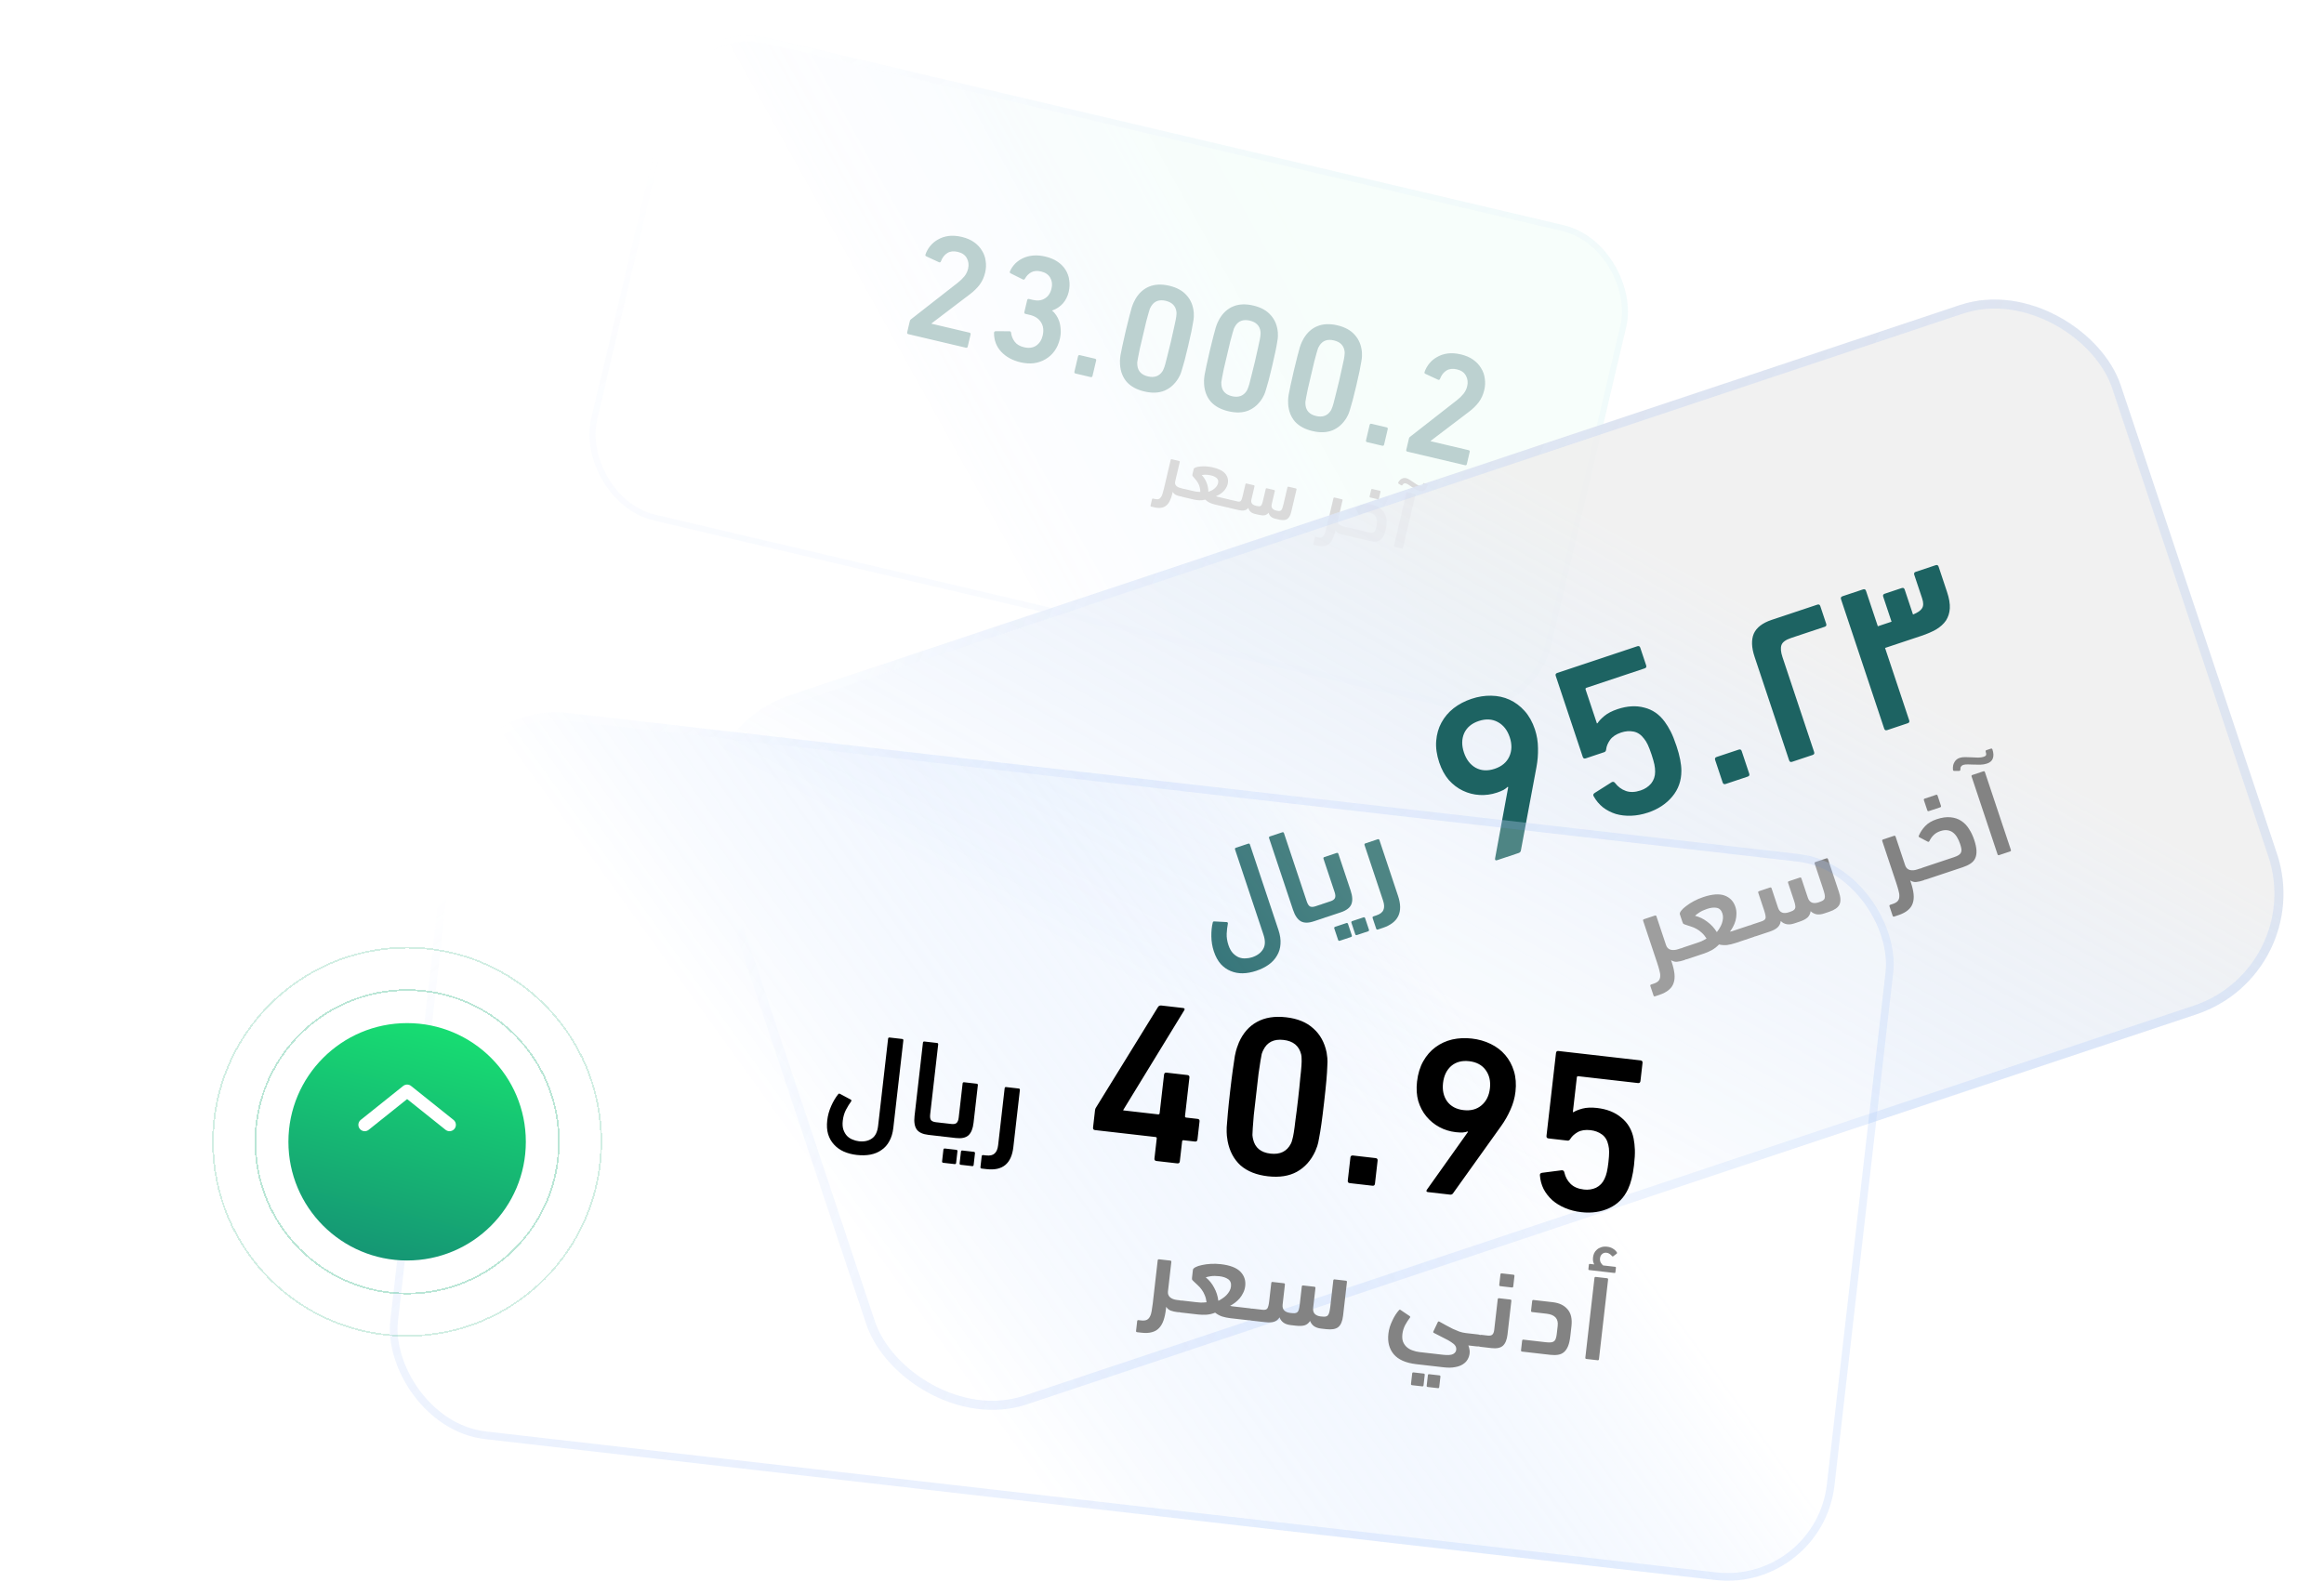 <svg width="252" height="173" viewBox="0 0 252 173" fill="none" xmlns="http://www.w3.org/2000/svg">
<g opacity="0.3" filter="url(#filter0_f_1637_2784)">
<g filter="url(#filter1_b_1637_2784)">
<rect x="74.326" y="2" width="106.965" height="53.783" rx="9.147" transform="rotate(13.249 74.326 2)" fill="white" fill-opacity="0.82"/>
<rect x="74.326" y="2" width="106.965" height="53.783" rx="9.147" transform="rotate(13.249 74.326 2)" fill="url(#paint0_linear_1637_2784)" fill-opacity="0.2"/>
<rect x="74.569" y="2.393" width="106.312" height="53.13" rx="8.82" transform="rotate(13.249 74.569 2.393)" stroke="url(#paint1_linear_1637_2784)" stroke-opacity="0.28" stroke-width="0.653"/>
</g>
<path d="M98.658 34.811C98.679 34.724 98.722 34.66 98.79 34.618L103.859 30.658C104.141 30.437 104.379 30.206 104.574 29.964C104.769 29.723 104.903 29.444 104.977 29.129C105.075 28.715 105.026 28.336 104.832 27.991C104.648 27.649 104.322 27.423 103.854 27.313C103.407 27.208 103.029 27.251 102.72 27.442C102.411 27.634 102.179 27.935 102.024 28.347C101.977 28.451 101.907 28.48 101.814 28.436L100.446 27.803C100.342 27.756 100.314 27.68 100.361 27.576C100.471 27.258 100.639 26.958 100.866 26.678C101.093 26.398 101.372 26.165 101.703 25.979C102.037 25.782 102.417 25.653 102.845 25.593C103.284 25.535 103.765 25.568 104.287 25.691C104.81 25.814 105.253 26.005 105.618 26.263C105.982 26.521 106.267 26.824 106.473 27.171C106.692 27.51 106.827 27.886 106.879 28.301C106.944 28.707 106.925 29.128 106.823 29.563C106.705 30.064 106.504 30.505 106.218 30.886C105.936 31.256 105.585 31.599 105.166 31.914L101.01 35.072L101.002 35.105L105.118 36.074C105.227 36.099 105.268 36.167 105.243 36.276L104.935 37.582C104.909 37.691 104.842 37.733 104.733 37.707L98.495 36.238C98.386 36.212 98.344 36.145 98.37 36.036L98.658 34.811ZM107.787 36.099C107.791 35.985 107.851 35.924 107.968 35.917L109.466 35.925C109.569 35.927 109.625 35.98 109.635 36.086C109.678 36.441 109.808 36.764 110.027 37.057C110.245 37.35 110.583 37.55 111.04 37.658C111.563 37.781 112.001 37.723 112.356 37.485C112.714 37.236 112.949 36.872 113.062 36.393C113.195 35.827 113.135 35.347 112.883 34.955C112.633 34.551 112.231 34.284 111.676 34.153L111.202 34.042C111.093 34.016 111.051 33.949 111.077 33.84L111.381 32.55C111.407 32.441 111.474 32.399 111.583 32.425L112.024 32.529C112.514 32.644 112.94 32.589 113.303 32.364C113.666 32.14 113.906 31.782 114.021 31.292C114.126 30.846 114.08 30.456 113.883 30.122C113.688 29.778 113.357 29.55 112.889 29.44C112.475 29.343 112.124 29.369 111.836 29.52C111.548 29.67 111.313 29.908 111.133 30.233C111.078 30.324 111.003 30.346 110.91 30.302L109.599 29.648C109.495 29.601 109.467 29.525 109.515 29.421C109.659 29.099 109.852 28.817 110.093 28.575C110.347 28.325 110.635 28.128 110.956 27.985C111.29 27.834 111.657 27.742 112.055 27.71C112.464 27.68 112.892 27.717 113.339 27.822C113.861 27.945 114.306 28.13 114.673 28.378C115.04 28.625 115.327 28.917 115.535 29.253C115.754 29.592 115.89 29.968 115.942 30.383C116.007 30.789 115.987 31.215 115.882 31.662C115.772 32.13 115.566 32.541 115.264 32.895C114.965 33.238 114.576 33.497 114.099 33.672L114.091 33.705C114.239 33.809 114.381 33.963 114.516 34.167C114.655 34.36 114.768 34.588 114.855 34.85C114.943 35.112 114.995 35.406 115.01 35.731C115.039 36.048 115.011 36.386 114.926 36.746C114.806 37.257 114.61 37.7 114.338 38.072C114.067 38.445 113.738 38.741 113.353 38.961C112.979 39.183 112.561 39.326 112.098 39.389C111.637 39.441 111.156 39.409 110.656 39.291C109.785 39.086 109.087 38.703 108.564 38.144C108.041 37.584 107.782 36.902 107.787 36.099ZM116.897 38.64C116.923 38.531 116.99 38.49 117.099 38.515L118.732 38.9C118.841 38.926 118.883 38.993 118.857 39.102L118.465 40.767C118.439 40.876 118.372 40.918 118.263 40.892L116.63 40.508C116.521 40.482 116.479 40.415 116.505 40.306L116.897 38.64ZM121.449 39.54C121.442 39.423 121.439 39.29 121.439 39.141C121.442 38.981 121.463 38.773 121.5 38.517C121.551 38.254 121.618 37.919 121.702 37.513C121.788 37.097 121.907 36.568 122.058 35.925C122.21 35.283 122.338 34.762 122.444 34.361C122.552 33.95 122.641 33.621 122.711 33.373C122.794 33.117 122.869 32.922 122.935 32.788C123.001 32.654 123.064 32.531 123.125 32.419C123.507 31.773 124.003 31.327 124.613 31.08C125.236 30.825 125.961 30.794 126.789 30.989C127.616 31.184 128.246 31.533 128.679 32.037C129.126 32.533 129.381 33.156 129.446 33.907C129.45 34.035 129.452 34.173 129.451 34.322C129.451 34.471 129.425 34.678 129.374 34.942C129.337 35.197 129.275 35.533 129.189 35.95C129.105 36.355 128.987 36.879 128.836 37.521C128.685 38.164 128.555 38.69 128.447 39.102C128.341 39.502 128.246 39.83 128.163 40.086C128.093 40.334 128.024 40.53 127.956 40.675C127.89 40.809 127.827 40.926 127.769 41.028C127.376 41.671 126.868 42.12 126.245 42.375C125.635 42.622 124.917 42.649 124.089 42.454C123.262 42.259 122.625 41.914 122.179 41.418C121.746 40.914 121.502 40.288 121.449 39.54ZM123.326 39.62C123.394 40.256 123.777 40.657 124.474 40.821C125.171 40.985 125.697 40.798 126.053 40.262C126.107 40.182 126.151 40.089 126.188 39.983C126.235 39.879 126.291 39.715 126.356 39.488C126.421 39.262 126.498 38.959 126.588 38.578C126.688 38.199 126.812 37.7 126.958 37.079C127.104 36.458 127.216 35.956 127.295 35.573C127.385 35.192 127.451 34.885 127.494 34.654C127.537 34.423 127.561 34.25 127.565 34.136C127.579 34.025 127.581 33.922 127.568 33.827C127.489 33.188 127.101 32.786 126.404 32.622C125.707 32.458 125.186 32.646 124.841 33.185C124.788 33.264 124.738 33.356 124.69 33.46C124.654 33.566 124.603 33.732 124.538 33.958C124.474 34.184 124.391 34.487 124.29 34.865C124.201 35.246 124.083 35.747 123.937 36.368C123.79 36.988 123.673 37.489 123.583 37.87C123.504 38.254 123.443 38.561 123.4 38.792C123.357 39.024 123.328 39.195 123.314 39.306C123.31 39.42 123.314 39.525 123.326 39.62ZM130.565 41.686C130.558 41.569 130.555 41.437 130.556 41.287C130.559 41.127 130.579 40.919 130.617 40.664C130.667 40.4 130.734 40.065 130.818 39.66C130.905 39.244 131.024 38.714 131.175 38.072C131.326 37.429 131.455 36.908 131.561 36.508C131.669 36.097 131.758 35.767 131.828 35.519C131.911 35.263 131.986 35.068 132.052 34.934C132.118 34.8 132.181 34.678 132.242 34.566C132.624 33.92 133.12 33.474 133.729 33.226C134.353 32.971 135.078 32.941 135.905 33.136C136.733 33.33 137.363 33.68 137.796 34.184C138.242 34.68 138.498 35.303 138.562 36.053C138.567 36.181 138.569 36.319 138.568 36.469C138.567 36.618 138.542 36.824 138.491 37.088C138.454 37.344 138.392 37.68 138.305 38.096C138.222 38.501 138.104 39.025 137.953 39.668C137.801 40.31 137.672 40.837 137.563 41.248C137.458 41.648 137.363 41.977 137.28 42.233C137.21 42.48 137.141 42.677 137.072 42.822C137.006 42.955 136.944 43.073 136.886 43.174C136.493 43.817 135.985 44.266 135.362 44.522C134.752 44.769 134.034 44.795 133.206 44.6C132.379 44.405 131.742 44.06 131.295 43.564C130.862 43.06 130.619 42.434 130.565 41.686ZM132.443 41.766C132.511 42.403 132.894 42.803 133.591 42.967C134.287 43.131 134.814 42.945 135.17 42.408C135.223 42.329 135.268 42.236 135.305 42.13C135.352 42.026 135.408 41.861 135.473 41.635C135.538 41.409 135.615 41.105 135.704 40.724C135.805 40.346 135.928 39.846 136.075 39.225C136.221 38.605 136.333 38.103 136.412 37.719C136.502 37.338 136.568 37.032 136.611 36.801C136.654 36.569 136.677 36.397 136.681 36.283C136.696 36.171 136.697 36.068 136.685 35.974C136.606 35.334 136.218 34.933 135.521 34.769C134.824 34.605 134.303 34.792 133.958 35.331C133.905 35.411 133.854 35.502 133.807 35.606C133.77 35.712 133.72 35.879 133.655 36.105C133.59 36.331 133.508 36.633 133.407 37.012C133.317 37.393 133.199 37.894 133.053 38.514C132.907 39.135 132.789 39.636 132.699 40.017C132.621 40.4 132.56 40.708 132.517 40.939C132.474 41.17 132.445 41.341 132.43 41.453C132.426 41.567 132.431 41.671 132.443 41.766ZM139.682 43.833C139.675 43.716 139.672 43.583 139.673 43.434C139.676 43.274 139.696 43.066 139.733 42.81C139.784 42.546 139.851 42.212 139.935 41.806C140.022 41.39 140.14 40.861 140.292 40.218C140.443 39.576 140.571 39.055 140.677 38.654C140.785 38.243 140.875 37.914 140.944 37.666C141.028 37.41 141.102 37.215 141.168 37.081C141.234 36.947 141.298 36.824 141.359 36.712C141.74 36.066 142.236 35.62 142.846 35.373C143.469 35.117 144.195 35.087 145.022 35.282C145.849 35.477 146.48 35.826 146.913 36.33C147.359 36.826 147.614 37.449 147.679 38.2C147.683 38.328 147.685 38.466 147.685 38.615C147.684 38.764 147.658 38.971 147.608 39.235C147.57 39.49 147.509 39.826 147.422 40.242C147.338 40.648 147.221 41.172 147.069 41.814C146.918 42.456 146.788 42.983 146.68 43.394C146.574 43.795 146.48 44.123 146.396 44.379C146.327 44.627 146.257 44.823 146.189 44.968C146.123 45.102 146.061 45.219 146.002 45.321C145.61 45.964 145.102 46.413 144.479 46.668C143.869 46.915 143.15 46.941 142.323 46.747C141.495 46.552 140.858 46.207 140.412 45.711C139.979 45.207 139.736 44.581 139.682 43.833ZM141.559 43.913C141.628 44.549 142.01 44.95 142.707 45.114C143.404 45.278 143.931 45.091 144.287 44.555C144.34 44.475 144.385 44.382 144.421 44.276C144.469 44.172 144.525 44.007 144.589 43.781C144.654 43.555 144.731 43.252 144.821 42.871C144.922 42.492 145.045 41.992 145.191 41.372C145.337 40.751 145.45 40.249 145.529 39.866C145.618 39.484 145.685 39.178 145.728 38.947C145.771 38.716 145.794 38.543 145.798 38.429C145.813 38.318 145.814 38.215 145.802 38.12C145.722 37.481 145.334 37.079 144.637 36.915C143.941 36.751 143.42 36.939 143.074 37.478C143.021 37.557 142.971 37.649 142.923 37.753C142.887 37.859 142.836 38.025 142.772 38.251C142.707 38.477 142.624 38.78 142.524 39.158C142.434 39.539 142.316 40.04 142.17 40.661C142.024 41.281 141.906 41.782 141.816 42.163C141.737 42.547 141.676 42.854 141.633 43.085C141.59 43.316 141.562 43.488 141.547 43.599C141.543 43.713 141.547 43.818 141.559 43.913ZM148.515 46.085C148.541 45.976 148.608 45.934 148.717 45.96L150.35 46.344C150.459 46.37 150.501 46.437 150.475 46.546L150.083 48.212C150.057 48.321 149.99 48.362 149.881 48.337L148.248 47.952C148.139 47.926 148.097 47.859 148.123 47.75L148.515 46.085ZM152.778 47.553C152.798 47.466 152.842 47.402 152.909 47.361L157.979 43.4C158.26 43.179 158.499 42.948 158.693 42.707C158.888 42.465 159.023 42.187 159.097 41.871C159.195 41.457 159.146 41.078 158.951 40.733C158.767 40.391 158.442 40.165 157.973 40.055C157.527 39.95 157.149 39.993 156.84 40.184C156.53 40.376 156.298 40.678 156.144 41.089C156.097 41.193 156.026 41.223 155.934 41.178L154.566 40.545C154.462 40.498 154.434 40.422 154.481 40.319C154.591 40 154.759 39.7 154.986 39.42C155.212 39.141 155.491 38.907 155.822 38.721C156.156 38.524 156.537 38.395 156.965 38.335C157.404 38.278 157.884 38.31 158.407 38.433C158.929 38.556 159.373 38.747 159.737 39.005C160.102 39.263 160.387 39.566 160.592 39.913C160.811 40.252 160.947 40.629 160.998 41.043C161.064 41.449 161.045 41.87 160.943 42.305C160.825 42.806 160.623 43.247 160.338 43.628C160.056 43.998 159.705 44.341 159.286 44.656L155.129 47.814L155.122 47.847L159.237 48.816C159.346 48.842 159.388 48.909 159.362 49.018L159.055 50.324C159.029 50.433 158.962 50.475 158.853 50.449L152.614 48.98C152.505 48.955 152.464 48.887 152.489 48.778L152.778 47.553Z" fill="#1D6362"/>
<path d="M126.945 49.866C126.959 49.808 126.994 49.786 127.052 49.8L127.861 49.99C127.919 50.004 127.941 50.04 127.928 50.098L127.428 52.22C127.387 52.394 127.42 52.543 127.525 52.665C127.637 52.79 127.803 52.878 128.023 52.929L128.171 52.964C128.287 52.992 128.366 53.044 128.409 53.121C128.452 53.199 128.456 53.313 128.421 53.464C128.381 53.632 128.325 53.741 128.252 53.791C128.184 53.843 128.09 53.854 127.968 53.825C127.771 53.779 127.604 53.721 127.467 53.653C127.336 53.585 127.236 53.479 127.166 53.334L127.127 53.499C127.053 53.812 126.963 54.078 126.856 54.298C126.748 54.524 126.615 54.7 126.456 54.828C126.303 54.958 126.119 55.037 125.904 55.066C125.688 55.1 125.435 55.084 125.145 55.015L124.823 54.94C124.765 54.926 124.743 54.89 124.757 54.832L124.921 54.136C124.934 54.078 124.97 54.056 125.028 54.07L125.219 54.115C125.388 54.154 125.525 54.156 125.631 54.12C125.738 54.084 125.825 54.013 125.893 53.906C125.965 53.807 126.023 53.677 126.067 53.516C126.116 53.362 126.165 53.181 126.214 52.972L126.945 49.866ZM131.517 50.686C132.184 50.843 132.641 51.082 132.89 51.404C133.139 51.725 133.215 52.089 133.12 52.495C133.079 52.669 133.011 52.828 132.916 52.971C132.828 53.109 132.725 53.235 132.607 53.348C132.49 53.455 132.364 53.548 132.229 53.626C132.094 53.705 131.967 53.766 131.846 53.811C131.889 53.834 131.937 53.851 131.99 53.863C132.048 53.877 132.108 53.891 132.172 53.906L133.26 54.162C133.393 54.194 133.475 54.25 133.505 54.33C133.535 54.411 133.531 54.532 133.492 54.695C133.454 54.857 133.399 54.96 133.327 55.005C133.263 55.045 133.173 55.051 133.057 55.024L131.761 54.718C131.552 54.669 131.356 54.605 131.173 54.525C130.997 54.441 130.837 54.327 130.693 54.182C130.477 54.242 130.257 54.267 130.033 54.257C129.811 54.241 129.615 54.213 129.447 54.174L128.194 53.879C128.084 53.853 128.007 53.804 127.963 53.732C127.918 53.661 127.914 53.547 127.951 53.39C127.987 53.239 128.034 53.131 128.092 53.065C128.145 52.998 128.246 52.982 128.397 53.018L129.415 53.257C129.508 53.279 129.613 53.301 129.73 53.322C129.849 53.338 129.99 53.347 130.155 53.349C130.154 53.147 130.129 52.966 130.081 52.808C130.038 52.651 129.98 52.509 129.906 52.381C129.833 52.248 129.748 52.127 129.651 52.018C129.562 51.906 129.468 51.795 129.371 51.686C129.319 51.625 129.29 51.575 129.287 51.538C129.291 51.496 129.298 51.452 129.309 51.405L129.438 50.857C129.453 50.794 129.525 50.737 129.653 50.688C129.78 50.638 129.941 50.605 130.135 50.59C130.329 50.568 130.548 50.565 130.789 50.579C131.031 50.593 131.273 50.628 131.517 50.686ZM131.029 53.343C131.135 53.307 131.244 53.26 131.356 53.2C131.474 53.142 131.578 53.075 131.67 52.999C131.768 52.918 131.854 52.828 131.926 52.728C131.999 52.629 132.048 52.522 132.076 52.406C132.132 52.168 132.084 51.982 131.931 51.848C131.785 51.716 131.579 51.618 131.312 51.556C131.08 51.501 130.871 51.476 130.687 51.482C130.507 51.489 130.382 51.502 130.31 51.522C130.537 51.753 130.711 52.026 130.833 52.343C130.961 52.654 131.027 52.988 131.029 53.343ZM135.695 54.167C135.61 54.526 135.777 54.755 136.194 54.853C136.322 54.883 136.425 54.901 136.503 54.908C136.582 54.908 136.647 54.893 136.697 54.862C136.755 54.826 136.799 54.766 136.831 54.682C136.869 54.599 136.906 54.482 136.941 54.332L137.251 53.018C137.264 52.96 137.3 52.938 137.358 52.952L138.167 53.142C138.225 53.156 138.247 53.191 138.234 53.249L137.898 54.676C137.854 54.862 137.876 55.014 137.965 55.133C138.054 55.245 138.192 55.324 138.378 55.367C138.517 55.4 138.629 55.417 138.714 55.419C138.801 55.415 138.869 55.388 138.917 55.338C138.973 55.284 139.019 55.203 139.057 55.096C139.094 54.988 139.135 54.842 139.179 54.656L139.605 52.847C139.618 52.789 139.654 52.767 139.712 52.781L140.521 52.971C140.579 52.985 140.601 53.02 140.587 53.078L140.016 55.505C139.922 55.906 139.771 56.17 139.563 56.298C139.363 56.423 139.065 56.438 138.671 56.345L138.297 56.257C138.094 56.209 137.929 56.131 137.801 56.021C137.681 55.907 137.601 55.769 137.559 55.606C137.439 55.755 137.292 55.846 137.119 55.879C136.953 55.907 136.74 55.891 136.479 55.829L136.096 55.739C135.684 55.642 135.439 55.422 135.361 55.08C135.24 55.228 135.093 55.319 134.92 55.352C134.753 55.386 134.536 55.372 134.269 55.309L133.278 55.076C133.162 55.048 133.081 55.002 133.035 54.936C132.991 54.864 132.986 54.753 133.022 54.602C133.063 54.428 133.12 54.313 133.195 54.257C133.263 54.2 133.359 54.186 133.48 54.214L134.176 54.378C134.356 54.421 134.48 54.401 134.548 54.319C134.618 54.231 134.682 54.063 134.741 53.813L135.05 52.5C135.064 52.442 135.099 52.42 135.157 52.434L135.966 52.624C136.024 52.638 136.047 52.673 136.033 52.731L135.695 54.167ZM144.594 54.022C144.608 53.964 144.643 53.942 144.701 53.955L145.51 54.146C145.568 54.159 145.59 54.195 145.577 54.253L145.077 56.376C145.036 56.55 145.069 56.698 145.174 56.821C145.286 56.945 145.452 57.033 145.672 57.085L145.82 57.12C145.936 57.147 146.015 57.199 146.058 57.277C146.101 57.354 146.105 57.468 146.07 57.619C146.03 57.787 145.974 57.897 145.901 57.947C145.833 57.998 145.739 58.01 145.617 57.981C145.42 57.934 145.253 57.877 145.116 57.808C144.985 57.74 144.885 57.634 144.815 57.489L144.776 57.654C144.702 57.967 144.612 58.234 144.505 58.453C144.397 58.679 144.264 58.856 144.105 58.984C143.952 59.113 143.768 59.192 143.553 59.221C143.337 59.256 143.084 59.239 142.794 59.171L142.472 59.095C142.414 59.081 142.392 59.045 142.406 58.987L142.569 58.292C142.583 58.234 142.619 58.211 142.677 58.225L142.868 58.27C143.036 58.31 143.174 58.311 143.28 58.275C143.387 58.239 143.474 58.168 143.542 58.061C143.614 57.962 143.672 57.832 143.716 57.671C143.765 57.517 143.814 57.336 143.863 57.127L144.594 54.022ZM148.577 53.95C148.519 53.936 148.497 53.9 148.51 53.842L148.686 53.094C148.7 53.036 148.736 53.014 148.794 53.028L149.629 53.224C149.687 53.238 149.709 53.274 149.695 53.332L149.519 54.08C149.506 54.138 149.47 54.16 149.412 54.146L148.577 53.95ZM145.843 58.034C145.727 58.007 145.648 57.954 145.605 57.877C145.563 57.794 145.561 57.674 145.598 57.517C145.637 57.349 145.693 57.243 145.765 57.199C145.83 57.153 145.924 57.144 146.046 57.173L148.36 57.718C148.511 57.753 148.635 57.77 148.733 57.769C148.832 57.768 148.914 57.744 148.98 57.698C149.045 57.653 149.098 57.586 149.137 57.497C149.178 57.402 149.214 57.285 149.247 57.146C149.291 56.961 149.314 56.786 149.316 56.621C149.319 56.45 149.294 56.297 149.24 56.162C149.186 56.027 149.1 55.912 148.982 55.817C148.869 55.723 148.714 55.653 148.517 55.606C148.326 55.561 148.143 55.558 147.969 55.597C147.794 55.635 147.631 55.704 147.479 55.803C147.429 55.834 147.388 55.827 147.356 55.783L147.014 55.207C146.978 55.149 146.982 55.107 147.025 55.081C147.253 54.92 147.507 54.803 147.788 54.728C148.068 54.653 148.389 54.658 148.748 54.743C149.137 54.834 149.447 54.972 149.679 55.155C149.913 55.332 150.084 55.541 150.193 55.781C150.303 56.015 150.359 56.273 150.36 56.554C150.368 56.832 150.337 57.118 150.267 57.414C150.194 57.727 150.104 57.978 149.998 58.168C149.892 58.357 149.767 58.499 149.623 58.593C149.485 58.684 149.324 58.731 149.139 58.737C148.96 58.743 148.757 58.72 148.531 58.667L145.843 58.034ZM152.13 59.422C152.116 59.48 152.081 59.503 152.023 59.489L151.214 59.299C151.156 59.285 151.134 59.249 151.147 59.191L152.499 53.45C152.513 53.392 152.548 53.37 152.606 53.383L153.415 53.574C153.473 53.588 153.495 53.623 153.482 53.681L152.13 59.422ZM151.616 52.324C151.718 52.128 151.844 51.992 151.997 51.918C152.144 51.836 152.302 51.816 152.47 51.855C152.598 51.885 152.725 51.943 152.852 52.028C152.986 52.108 153.116 52.194 153.242 52.285C153.368 52.37 153.492 52.454 153.614 52.537C153.742 52.617 153.867 52.67 153.989 52.699C154.081 52.721 154.15 52.716 154.194 52.683C154.24 52.645 154.276 52.571 154.302 52.461C154.315 52.403 154.351 52.38 154.409 52.394L154.731 52.47C154.789 52.484 154.811 52.519 154.798 52.577C154.736 52.838 154.63 53.028 154.48 53.145C154.337 53.259 154.156 53.289 153.935 53.237C153.779 53.2 153.63 53.141 153.491 53.059C153.357 52.979 153.226 52.896 153.099 52.811C152.972 52.726 152.851 52.645 152.734 52.569C152.623 52.494 152.518 52.445 152.42 52.422C152.362 52.408 152.303 52.412 152.242 52.435C152.183 52.452 152.128 52.506 152.075 52.597C152.044 52.651 152.002 52.663 151.948 52.632L151.651 52.452C151.603 52.422 151.591 52.379 151.616 52.324Z" fill="#838383"/>
</g>
<g filter="url(#filter2_f_1637_2784)">
<g filter="url(#filter3_b_1637_2784)">
<rect x="72.632" y="79.739" width="161.256" height="81.082" rx="13.789" transform="rotate(-18.445 72.632 79.739)" fill="white" fill-opacity="0.82"/>
<rect x="72.632" y="79.739" width="161.256" height="81.082" rx="13.789" transform="rotate(-18.445 72.632 79.739)" fill="url(#paint2_linear_1637_2784)" fill-opacity="0.2"/>
<rect x="73.255" y="80.05" width="160.271" height="80.097" rx="13.297" transform="rotate(-18.445 73.255 80.05)" stroke="url(#paint3_linear_1637_2784)" stroke-opacity="0.28" stroke-width="0.985"/>
</g>
<path d="M131.509 100.027C131.525 99.948 131.593 99.915 131.714 99.927L133.023 99.998C133.077 100.002 133.111 100.022 133.123 100.06C133.142 100.086 133.149 100.121 133.142 100.165C133.079 100.483 133.036 100.846 133.014 101.256C132.998 101.652 133.062 102.065 133.205 102.494C133.329 102.865 133.489 103.156 133.686 103.365C133.896 103.581 134.116 103.735 134.348 103.827C134.589 103.916 134.834 103.951 135.081 103.932C135.332 103.922 135.567 103.881 135.786 103.808C136.338 103.623 136.732 103.328 136.967 102.922C137.205 102.525 137.216 102.002 137 101.355L133.922 92.126C133.89 92.031 133.922 91.968 134.017 91.936L135.346 91.493C135.441 91.461 135.504 91.493 135.536 91.588L138.629 100.859C138.81 101.402 138.883 101.907 138.848 102.374C138.823 102.837 138.697 103.255 138.472 103.626C138.259 104.004 137.961 104.331 137.577 104.607C137.193 104.884 136.739 105.109 136.215 105.284C135.71 105.452 135.221 105.541 134.748 105.551C134.285 105.557 133.85 105.475 133.443 105.303C133.04 105.141 132.68 104.886 132.362 104.537C132.054 104.184 131.808 103.732 131.624 103.18C131.452 102.665 131.362 102.124 131.352 101.556C131.343 100.988 131.395 100.478 131.509 100.027ZM137.613 90.895C137.582 90.8 137.613 90.737 137.709 90.705L139.037 90.262C139.132 90.23 139.196 90.262 139.228 90.357L141.696 97.757C141.791 98.042 141.91 98.225 142.053 98.304C142.202 98.371 142.396 98.365 142.634 98.285L143.134 98.118C143.325 98.055 143.486 98.064 143.62 98.147C143.75 98.22 143.86 98.39 143.949 98.656C144.047 98.951 144.063 99.158 143.996 99.275C143.936 99.38 143.806 99.466 143.606 99.533L142.477 99.909C141.877 100.109 141.401 100.109 141.049 99.909C140.693 99.7 140.412 99.285 140.206 98.666L137.613 90.895ZM143.828 99.459C143.637 99.522 143.48 99.527 143.356 99.473C143.229 99.409 143.123 99.249 143.037 98.992C142.945 98.716 142.927 98.505 142.984 98.359C143.032 98.216 143.156 98.111 143.356 98.044L144.284 97.735C144.522 97.655 144.676 97.546 144.746 97.406C144.822 97.254 144.813 97.034 144.718 96.749L143.512 93.135C143.48 93.039 143.512 92.976 143.607 92.944L144.936 92.501C145.031 92.469 145.095 92.501 145.126 92.596L146.456 96.582C146.662 97.201 146.686 97.701 146.527 98.082C146.366 98.453 145.985 98.739 145.385 98.939L143.828 99.459ZM147.142 101.401C147.047 101.433 146.984 101.401 146.952 101.306L146.542 100.077C146.51 99.982 146.542 99.918 146.637 99.887L147.837 99.487C147.932 99.455 147.996 99.486 148.028 99.582L148.437 100.81C148.469 100.905 148.438 100.969 148.342 101.001L147.142 101.401ZM145.285 102.02C145.19 102.052 145.126 102.02 145.095 101.925L144.685 100.697C144.653 100.601 144.685 100.538 144.78 100.506L145.98 100.106C146.075 100.074 146.139 100.106 146.171 100.201L146.58 101.43C146.612 101.525 146.58 101.588 146.485 101.62L145.285 102.02ZM149.414 100.802C149.318 100.834 149.255 100.802 149.223 100.707L148.842 99.564C148.81 99.469 148.842 99.405 148.937 99.374L149.251 99.269C149.651 99.135 149.904 98.94 150.008 98.683C150.123 98.423 150.111 98.088 149.975 97.678L147.964 91.65C147.932 91.554 147.964 91.491 148.059 91.459L149.388 91.016C149.483 90.984 149.547 91.016 149.578 91.111L151.599 97.168C152.18 98.911 151.628 100.064 149.942 100.626L149.414 100.802ZM163.54 85.365L163.476 85.332C163.386 85.434 163.236 85.546 163.028 85.668C162.815 85.775 162.581 85.871 162.325 85.957C161.701 86.165 161.072 86.25 160.437 86.213C159.802 86.176 159.2 86.021 158.629 85.749C158.059 85.478 157.547 85.088 157.093 84.582C156.656 84.07 156.312 83.438 156.061 82.686C155.784 81.855 155.674 81.073 155.733 80.343C155.791 79.612 155.98 78.954 156.3 78.367C156.631 77.759 157.071 77.239 157.62 76.807C158.185 76.37 158.827 76.031 159.547 75.791C160.283 75.545 161 75.431 161.699 75.447C162.413 75.457 163.075 75.601 163.683 75.878C164.29 76.155 164.834 76.56 165.314 77.094C165.794 77.627 166.168 78.293 166.435 79.093C166.653 79.749 166.766 80.431 166.771 81.141C166.787 81.829 166.731 82.514 166.603 83.196L164.909 92.267C164.877 92.384 164.797 92.464 164.669 92.507L162.342 93.283C162.166 93.342 162.091 93.278 162.118 93.091L163.54 85.365ZM162.076 83.373C162.844 83.117 163.372 82.674 163.66 82.045C163.947 81.416 163.963 80.717 163.707 79.949C163.451 79.181 163.019 78.632 162.411 78.302C161.803 77.971 161.115 77.934 160.348 78.19C159.58 78.446 159.052 78.889 158.764 79.518C158.492 80.142 158.484 80.838 158.74 81.606C158.996 82.374 159.421 82.926 160.012 83.261C160.62 83.592 161.308 83.629 162.076 83.373ZM172.808 86.353C172.728 86.219 172.76 86.102 172.904 86.001L174.776 84.817C174.914 84.753 175.032 84.785 175.128 84.913C175.442 85.323 175.832 85.611 176.296 85.776C176.76 85.942 177.295 85.923 177.903 85.72C178.367 85.565 178.746 85.315 179.039 84.968C179.327 84.605 179.471 84.184 179.471 83.704C179.476 83.453 179.449 83.187 179.391 82.904C179.326 82.606 179.225 82.248 179.086 81.832C178.937 81.385 178.801 81.03 178.678 80.769C178.556 80.507 178.42 80.286 178.27 80.105C177.95 79.678 177.572 79.422 177.134 79.337C176.697 79.252 176.246 79.287 175.782 79.441C175.239 79.623 174.839 79.889 174.583 80.242C174.343 80.588 174.204 80.919 174.167 81.233C174.156 81.415 174.087 81.527 173.959 81.569L171.944 82.242C171.784 82.295 171.677 82.242 171.624 82.082L168.695 73.3C168.641 73.14 168.694 73.033 168.854 72.98L177.54 70.083C177.7 70.029 177.807 70.083 177.86 70.243L178.501 72.162C178.554 72.322 178.501 72.429 178.341 72.482L172.03 74.587C171.934 74.619 171.902 74.683 171.934 74.779L173.159 78.45L173.231 78.426C173.369 78.202 173.612 77.943 173.958 77.65C174.321 77.351 174.798 77.103 175.39 76.906C176.446 76.554 177.414 76.498 178.294 76.737C179.184 76.956 179.923 77.465 180.509 78.265C180.739 78.579 180.955 78.934 181.158 79.329C181.36 79.723 181.574 80.256 181.798 80.928C182.145 81.968 182.318 82.861 182.318 83.608C182.318 84.674 181.988 85.602 181.327 86.391C180.666 87.181 179.791 87.757 178.704 88.12C178.08 88.328 177.469 88.442 176.872 88.464C176.275 88.485 175.72 88.421 175.208 88.272C174.691 88.107 174.23 87.87 173.824 87.56C173.414 87.235 173.075 86.833 172.808 86.353ZM185.979 82.413C185.925 82.253 185.979 82.147 186.139 82.093L188.538 81.293C188.698 81.24 188.805 81.293 188.858 81.453L189.674 83.9C189.728 84.06 189.674 84.167 189.514 84.22L187.115 85.021C186.955 85.074 186.848 85.021 186.795 84.861L185.979 82.413ZM190.256 71.228C189.92 70.22 189.891 69.385 190.168 68.724C190.461 68.057 191.111 67.556 192.119 67.22L197.062 65.571C197.222 65.518 197.329 65.571 197.382 65.731L198.022 67.651C198.076 67.811 198.022 67.917 197.862 67.971L194.215 69.187C193.623 69.385 193.274 69.643 193.167 69.963C193.061 70.283 193.098 70.715 193.28 71.259L196.713 81.553C196.766 81.713 196.713 81.819 196.553 81.873L194.322 82.617C194.162 82.67 194.055 82.617 194.002 82.457L190.256 71.228ZM203.62 67.917L205.108 67.421L204.203 64.709C204.15 64.549 204.203 64.443 204.363 64.389L206.211 63.773C206.371 63.72 206.477 63.773 206.531 63.933L207.435 66.644C207.936 66.442 208.261 66.218 208.411 65.972C208.576 65.722 208.581 65.364 208.427 64.9L207.57 62.333C207.517 62.173 207.57 62.066 207.73 62.013L209.89 61.293C210.05 61.239 210.156 61.293 210.21 61.453L211.13 64.212C211.354 64.884 211.453 65.473 211.426 65.98C211.394 66.47 211.256 66.908 211.011 67.292C210.76 67.66 210.405 67.982 209.947 68.26C209.499 68.516 208.963 68.748 208.339 68.956L204.404 70.268L207.021 78.115C207.075 78.275 207.021 78.381 206.861 78.434L204.63 79.179C204.47 79.232 204.363 79.179 204.31 79.019L199.628 64.982C199.575 64.822 199.628 64.716 199.788 64.662L202.019 63.918C202.179 63.864 202.286 63.918 202.339 64.078L203.62 67.917Z" fill="#1D6362"/>
<path d="M178.171 99.857C178.143 99.772 178.171 99.715 178.256 99.687L179.445 99.29C179.53 99.262 179.587 99.29 179.615 99.375L180.655 102.494C180.74 102.749 180.9 102.914 181.132 102.988C181.374 103.059 181.657 103.04 181.98 102.932L182.198 102.86C182.368 102.803 182.511 102.807 182.628 102.873C182.744 102.938 182.839 103.081 182.913 103.303C182.996 103.55 183.01 103.734 182.956 103.857C182.911 103.976 182.798 104.065 182.62 104.125C182.33 104.222 182.07 104.28 181.84 104.3C181.618 104.317 181.405 104.26 181.201 104.13L181.282 104.372C181.435 104.832 181.531 105.246 181.568 105.612C181.607 105.987 181.576 106.319 181.474 106.609C181.38 106.896 181.207 107.143 180.954 107.35C180.704 107.566 180.367 107.745 179.941 107.887L179.468 108.045C179.382 108.073 179.326 108.045 179.297 107.96L178.956 106.937C178.928 106.852 178.956 106.795 179.041 106.767L179.323 106.673C179.57 106.591 179.747 106.484 179.855 106.354C179.963 106.223 180.018 106.063 180.021 105.872C180.035 105.688 180.007 105.475 179.936 105.233C179.876 104.997 179.795 104.726 179.693 104.42L178.171 99.857ZM184.684 97.287C185.664 96.96 186.441 96.905 187.015 97.12C187.588 97.336 187.975 97.742 188.174 98.339C188.259 98.594 188.297 98.851 188.289 99.11C188.286 99.357 188.253 99.6 188.191 99.838C188.126 100.068 188.038 100.287 187.927 100.494C187.816 100.702 187.701 100.882 187.582 101.035C187.656 101.03 187.731 101.014 187.808 100.989C187.893 100.96 187.982 100.93 188.076 100.899L189.674 100.366C189.87 100.301 190.019 100.308 190.121 100.387C190.223 100.467 190.314 100.626 190.394 100.865C190.473 101.103 190.485 101.279 190.428 101.393C190.377 101.495 190.266 101.575 190.096 101.631L188.191 102.267C187.885 102.369 187.582 102.441 187.284 102.484C186.992 102.515 186.696 102.496 186.398 102.425C186.168 102.672 185.905 102.878 185.61 103.042C185.312 103.199 185.039 103.318 184.792 103.4L182.952 104.014C182.79 104.068 182.652 104.067 182.538 104.01C182.425 103.953 182.33 103.81 182.253 103.58C182.179 103.358 182.153 103.182 182.176 103.052C182.19 102.924 182.308 102.823 182.53 102.749L184.025 102.25C184.161 102.205 184.313 102.149 184.481 102.084C184.645 102.01 184.834 101.909 185.047 101.782C184.885 101.523 184.711 101.312 184.523 101.147C184.344 100.979 184.157 100.843 183.961 100.738C183.762 100.624 183.557 100.536 183.347 100.474C183.143 100.4 182.935 100.332 182.725 100.27C182.609 100.233 182.533 100.191 182.499 100.146C182.471 100.089 182.445 100.027 182.423 99.959L182.154 99.153C182.123 99.06 182.17 98.93 182.295 98.766C182.42 98.601 182.6 98.432 182.836 98.259C183.068 98.077 183.345 97.899 183.666 97.726C183.987 97.553 184.327 97.406 184.684 97.287ZM186.163 101.083C186.271 100.952 186.373 100.804 186.47 100.639C186.575 100.472 186.656 100.303 186.713 100.132C186.775 99.951 186.814 99.767 186.828 99.583C186.842 99.398 186.821 99.221 186.764 99.05C186.647 98.701 186.438 98.501 186.137 98.45C185.845 98.396 185.503 98.434 185.111 98.565C184.77 98.679 184.483 98.812 184.25 98.966C184.026 99.116 183.875 99.233 183.799 99.315C184.273 99.431 184.713 99.644 185.119 99.954C185.531 100.252 185.879 100.628 186.163 101.083ZM192.801 98.443C192.977 98.971 193.372 99.133 193.986 98.928C194.173 98.866 194.319 98.807 194.424 98.753C194.527 98.691 194.598 98.62 194.637 98.54C194.683 98.449 194.693 98.337 194.667 98.204C194.65 98.067 194.604 97.888 194.531 97.667L193.887 95.737C193.859 95.652 193.887 95.595 193.972 95.567L195.161 95.17C195.246 95.142 195.303 95.17 195.331 95.255L196.03 97.351C196.121 97.624 196.27 97.802 196.478 97.884C196.682 97.958 196.921 97.949 197.193 97.858C197.398 97.79 197.555 97.723 197.666 97.658C197.774 97.584 197.839 97.496 197.862 97.394C197.89 97.28 197.886 97.139 197.849 96.972C197.812 96.804 197.748 96.584 197.657 96.312L196.771 93.653C196.742 93.568 196.771 93.511 196.856 93.483L198.044 93.087C198.13 93.058 198.186 93.087 198.215 93.172L199.404 96.737C199.6 97.325 199.616 97.784 199.451 98.113C199.292 98.431 198.923 98.687 198.344 98.88L197.794 99.064C197.496 99.163 197.222 99.193 196.972 99.153C196.728 99.102 196.515 98.989 196.333 98.813C196.296 99.1 196.18 99.332 195.984 99.511C195.793 99.679 195.507 99.827 195.123 99.955L194.561 100.142C193.956 100.344 193.467 100.256 193.095 99.878C193.058 100.165 192.942 100.398 192.746 100.577C192.559 100.753 192.269 100.907 191.877 101.037L190.42 101.523C190.25 101.58 190.109 101.584 189.998 101.536C189.885 101.479 189.791 101.34 189.717 101.119C189.632 100.863 189.615 100.67 189.666 100.539C189.708 100.411 189.819 100.318 189.998 100.258L191.021 99.917C191.285 99.829 191.428 99.705 191.451 99.546C191.471 99.379 191.419 99.112 191.297 98.745L190.654 96.816C190.625 96.73 190.654 96.674 190.739 96.645L191.927 96.249C192.013 96.22 192.069 96.249 192.098 96.334L192.801 98.443ZM204.101 91.208C204.073 91.123 204.101 91.066 204.186 91.038L205.375 90.642C205.46 90.613 205.517 90.642 205.545 90.727L206.585 93.845C206.671 94.101 206.83 94.265 207.063 94.339C207.304 94.41 207.587 94.392 207.91 94.284L208.128 94.211C208.298 94.154 208.441 94.159 208.558 94.224C208.674 94.289 208.77 94.433 208.843 94.654C208.926 94.901 208.94 95.086 208.886 95.208C208.841 95.327 208.729 95.417 208.55 95.476C208.26 95.573 208 95.631 207.77 95.651C207.548 95.668 207.335 95.612 207.131 95.481L207.212 95.724C207.365 96.184 207.461 96.597 207.498 96.963C207.537 97.338 207.506 97.671 207.404 97.96C207.31 98.247 207.137 98.494 206.884 98.702C206.635 98.918 206.297 99.097 205.871 99.239L205.398 99.396C205.313 99.425 205.256 99.396 205.227 99.311L204.886 98.289C204.858 98.204 204.886 98.147 204.971 98.118L205.253 98.025C205.5 97.942 205.677 97.836 205.785 97.705C205.893 97.574 205.948 97.414 205.951 97.224C205.965 97.039 205.937 96.826 205.866 96.585C205.806 96.349 205.725 96.078 205.623 95.771L204.101 91.208ZM209.153 87.961C209.068 87.99 209.011 87.961 208.983 87.876L208.616 86.777C208.588 86.692 208.616 86.635 208.701 86.606L209.928 86.197C210.013 86.169 210.07 86.197 210.099 86.282L210.465 87.382C210.494 87.467 210.465 87.524 210.38 87.552L209.153 87.961ZM208.882 95.366C208.711 95.422 208.568 95.418 208.451 95.353C208.332 95.279 208.234 95.127 208.157 94.897C208.075 94.65 208.062 94.47 208.119 94.356C208.167 94.245 208.281 94.16 208.46 94.1L211.859 92.966C212.081 92.893 212.254 92.816 212.379 92.736C212.504 92.657 212.59 92.562 212.639 92.451C212.687 92.34 212.701 92.212 212.681 92.067C212.659 91.914 212.613 91.735 212.545 91.531C212.454 91.258 212.345 91.015 212.217 90.802C212.086 90.581 211.933 90.405 211.756 90.274C211.58 90.144 211.379 90.064 211.151 90.036C210.933 90.004 210.679 90.037 210.389 90.134C210.108 90.228 209.871 90.368 209.678 90.556C209.484 90.743 209.33 90.96 209.213 91.207C209.174 91.287 209.115 91.311 209.039 91.28L208.144 90.811C208.053 90.766 208.025 90.709 208.059 90.641C208.223 90.255 208.456 89.903 208.757 89.585C209.058 89.266 209.473 89.019 210.001 88.843C210.572 88.653 211.079 88.583 211.522 88.634C211.962 88.676 212.347 88.808 212.676 89.03C213.003 89.243 213.279 89.53 213.503 89.89C213.733 90.24 213.921 90.632 214.066 91.066C214.219 91.526 214.303 91.919 214.317 92.246C214.332 92.573 214.283 92.854 214.173 93.09C214.068 93.314 213.899 93.503 213.666 93.656C213.441 93.807 213.163 93.938 212.831 94.049L208.882 95.366ZM218.046 92.167C218.074 92.252 218.046 92.309 217.961 92.338L216.772 92.734C216.687 92.762 216.63 92.734 216.602 92.649L213.788 84.214C213.76 84.129 213.788 84.072 213.873 84.043L215.062 83.647C215.147 83.619 215.204 83.647 215.232 83.732L218.046 92.167ZM211.765 83.469C211.739 83.136 211.794 82.862 211.931 82.647C212.055 82.425 212.241 82.273 212.489 82.191C212.676 82.128 212.885 82.101 213.115 82.109C213.351 82.107 213.585 82.114 213.818 82.131C214.048 82.139 214.274 82.149 214.495 82.16C214.722 82.16 214.925 82.13 215.104 82.071C215.241 82.025 215.324 81.964 215.356 81.888C215.384 81.802 215.371 81.679 215.317 81.517C215.289 81.432 215.317 81.375 215.402 81.347L215.875 81.189C215.96 81.16 216.017 81.189 216.046 81.274C216.174 81.657 216.188 81.984 216.088 82.254C215.995 82.512 215.786 82.695 215.462 82.803C215.232 82.88 214.995 82.921 214.751 82.927C214.515 82.93 214.282 82.927 214.052 82.919C213.822 82.91 213.602 82.903 213.392 82.898C213.19 82.889 213.017 82.909 212.872 82.957C212.787 82.986 212.715 83.038 212.655 83.115C212.592 83.183 212.564 83.297 212.57 83.456C212.573 83.549 212.527 83.598 212.433 83.601L211.909 83.605C211.824 83.605 211.776 83.56 211.765 83.469Z" fill="#838383"/>
</g>
<g filter="url(#filter4_b_1637_2784)">
<rect x="50.02" y="76" width="157.618" height="79.252" rx="11.675" transform="rotate(6.535 50.02 76)" fill="white" fill-opacity="0.02"/>
<rect x="50.02" y="76" width="157.618" height="79.252" rx="11.675" transform="rotate(6.535 50.02 76)" fill="url(#paint4_linear_1637_2784)" fill-opacity="0.2"/>
<rect x="50.386" y="76.462" width="156.784" height="78.418" rx="11.258" transform="rotate(6.535 50.386 76.462)" stroke="url(#paint5_linear_1637_2784)" stroke-opacity="0.28" stroke-width="0.834"/>
</g>
<path d="M90.9 118.65C90.947 118.586 91.021 118.585 91.123 118.646L92.254 119.25C92.3 119.275 92.322 119.307 92.317 119.346C92.323 119.376 92.315 119.41 92.291 119.446C92.103 119.701 91.915 120.006 91.727 120.36C91.549 120.705 91.435 121.097 91.385 121.535C91.341 121.915 91.363 122.239 91.451 122.506C91.548 122.784 91.68 123.011 91.847 123.188C92.024 123.367 92.227 123.498 92.454 123.584C92.68 123.679 92.905 123.739 93.129 123.765C93.695 123.83 94.165 123.73 94.541 123.467C94.916 123.214 95.141 122.756 95.217 122.093L96.299 112.646C96.311 112.548 96.365 112.505 96.463 112.516L97.823 112.672C97.92 112.683 97.963 112.738 97.952 112.835L96.865 122.326C96.801 122.882 96.658 123.359 96.434 123.758C96.22 124.158 95.937 124.477 95.584 124.713C95.24 124.96 94.84 125.126 94.386 125.213C93.932 125.299 93.436 125.311 92.9 125.25C92.383 125.191 91.913 125.068 91.49 124.881C91.077 124.695 90.726 124.443 90.436 124.123C90.146 123.813 89.932 123.438 89.795 122.998C89.667 122.558 89.636 122.056 89.701 121.491C89.761 120.964 89.904 120.447 90.13 119.94C90.356 119.432 90.613 119.002 90.9 118.65ZM100.078 113.079C100.09 112.981 100.144 112.938 100.241 112.949L101.601 113.105C101.699 113.116 101.742 113.171 101.731 113.268L100.863 120.843C100.83 121.136 100.86 121.346 100.954 121.476C101.058 121.596 101.233 121.671 101.476 121.699L101.988 121.757C102.183 121.78 102.323 121.855 102.407 121.983C102.492 122.101 102.519 122.297 102.488 122.57C102.453 122.872 102.382 123.062 102.274 123.138C102.178 123.206 102.027 123.228 101.822 123.205L100.667 123.073C100.053 123.002 99.631 122.806 99.401 122.483C99.173 122.151 99.095 121.668 99.167 121.034L100.078 113.079ZM102.049 123.231C101.854 123.209 101.713 123.148 101.626 123.049C101.539 122.94 101.511 122.755 101.541 122.491C101.574 122.209 101.645 122.014 101.756 121.908C101.857 121.802 102.01 121.76 102.215 121.783L103.166 121.892C103.409 121.92 103.591 121.887 103.711 121.792C103.841 121.688 103.923 121.49 103.956 121.197L104.38 117.498C104.391 117.4 104.446 117.357 104.543 117.368L105.903 117.524C106.001 117.535 106.044 117.589 106.033 117.687L105.565 121.767C105.493 122.401 105.308 122.854 105.01 123.126C104.713 123.388 104.257 123.484 103.643 123.414L102.049 123.231ZM104.184 126.32C104.087 126.309 104.044 126.255 104.055 126.157L104.199 124.9C104.21 124.802 104.265 124.759 104.362 124.77L105.59 124.911C105.688 124.922 105.731 124.976 105.72 125.074L105.576 126.331C105.565 126.429 105.51 126.472 105.413 126.461L104.184 126.32ZM102.283 126.102C102.186 126.091 102.143 126.037 102.154 125.939L102.298 124.682C102.309 124.584 102.363 124.541 102.461 124.552L103.689 124.693C103.787 124.704 103.83 124.758 103.819 124.856L103.675 126.114C103.664 126.211 103.609 126.254 103.512 126.243L102.283 126.102ZM106.444 126.727C106.346 126.716 106.303 126.662 106.314 126.564L106.448 125.394C106.46 125.297 106.514 125.254 106.611 125.265L106.933 125.302C107.343 125.349 107.647 125.28 107.846 125.095C108.054 124.912 108.183 124.61 108.231 124.191L108.938 118.02C108.949 117.922 109.003 117.879 109.101 117.89L110.461 118.046C110.558 118.057 110.601 118.112 110.59 118.209L109.88 124.41C109.676 126.194 108.711 126.987 106.985 126.789L106.444 126.727ZM118.74 122.555C118.577 122.536 118.504 122.445 118.523 122.281L118.739 120.39C118.753 120.275 118.788 120.18 118.847 120.104L125.57 109.203C125.651 109.079 125.773 109.027 125.937 109.045L128.27 109.313C128.45 109.333 128.499 109.414 128.417 109.554L121.803 120.367L121.797 120.417L125.58 120.85C125.678 120.861 125.733 120.818 125.744 120.719L126.222 116.544C126.241 116.38 126.332 116.307 126.496 116.326L128.756 116.585C128.92 116.604 128.992 116.695 128.973 116.859L128.495 121.035C128.484 121.133 128.527 121.188 128.626 121.199L129.854 121.339C130.018 121.358 130.09 121.449 130.071 121.613L129.846 123.578C129.827 123.742 129.736 123.815 129.572 123.796L128.344 123.655C128.246 123.644 128.191 123.687 128.18 123.786L127.932 125.947C127.914 126.111 127.822 126.183 127.659 126.165L125.399 125.906C125.235 125.887 125.163 125.796 125.181 125.632L125.429 123.47C125.44 123.372 125.397 123.317 125.299 123.306L118.74 122.555ZM133.116 123.754C133.086 123.584 133.058 123.39 133.034 123.172C133.011 122.937 133.005 122.629 133.015 122.249C133.044 121.854 133.085 121.353 133.138 120.745C133.192 120.121 133.275 119.326 133.386 118.36C133.497 117.394 133.595 116.609 133.681 116.005C133.768 115.384 133.842 114.887 133.901 114.512C133.979 114.123 134.055 113.824 134.128 113.617C134.202 113.41 134.273 113.219 134.343 113.044C134.791 112.034 135.439 111.295 136.289 110.829C137.157 110.347 138.214 110.178 139.458 110.321C140.703 110.463 141.685 110.866 142.405 111.529C143.144 112.178 143.625 113.046 143.849 114.133C143.877 114.319 143.904 114.521 143.929 114.74C143.954 114.958 143.952 115.265 143.923 115.66C143.913 116.04 143.88 116.542 143.825 117.167C143.772 117.774 143.69 118.561 143.579 119.527C143.469 120.494 143.37 121.287 143.282 121.907C143.196 122.511 143.114 123.008 143.037 123.397C142.977 123.772 142.91 124.071 142.834 124.295C142.761 124.502 142.69 124.685 142.622 124.843C142.158 125.851 141.492 126.596 140.624 127.077C139.774 127.544 138.727 127.706 137.483 127.564C136.238 127.421 135.247 127.026 134.508 126.377C133.788 125.714 133.324 124.839 133.116 123.754ZM135.877 123.547C136.087 124.467 136.716 124.987 137.764 125.107C138.812 125.227 139.551 124.864 139.979 124.017C140.044 123.892 140.093 123.748 140.128 123.587C140.18 123.427 140.233 123.175 140.289 122.833C140.345 122.491 140.406 122.034 140.471 121.461C140.553 120.89 140.648 120.137 140.755 119.204C140.862 118.27 140.94 117.516 140.989 116.941C141.055 116.368 141.099 115.909 141.122 115.563C141.145 115.217 141.15 114.961 141.136 114.793C141.138 114.627 141.122 114.476 141.088 114.34C140.862 113.418 140.225 112.897 139.177 112.777C138.129 112.657 137.398 113.021 136.986 113.87C136.922 113.995 136.864 114.138 136.813 114.298C136.777 114.46 136.732 114.712 136.676 115.054C136.62 115.396 136.552 115.852 136.47 116.424C136.404 116.997 136.318 117.75 136.211 118.683C136.104 119.617 136.017 120.37 135.952 120.943C135.903 121.518 135.866 121.978 135.843 122.324C135.82 122.67 135.808 122.926 135.805 123.091C135.819 123.259 135.843 123.411 135.877 123.547ZM146.431 125.528C146.45 125.364 146.541 125.292 146.705 125.31L149.161 125.592C149.325 125.611 149.398 125.702 149.379 125.866L149.092 128.371C149.073 128.535 148.982 128.607 148.818 128.588L146.362 128.307C146.198 128.288 146.126 128.197 146.144 128.033L146.431 125.528ZM159.175 122.757L159.131 122.702C159.009 122.755 158.831 122.792 158.596 122.815C158.363 122.822 158.115 122.81 157.853 122.78C157.215 122.707 156.622 122.523 156.075 122.228C155.528 121.933 155.058 121.547 154.665 121.071C154.271 120.595 153.978 120.038 153.786 119.403C153.61 118.769 153.566 118.067 153.654 117.297C153.751 116.446 153.977 115.708 154.33 115.085C154.684 114.462 155.123 113.957 155.649 113.569C156.192 113.167 156.797 112.887 157.462 112.731C158.143 112.577 158.852 112.542 159.589 112.627C160.342 112.713 161.025 112.907 161.637 113.21C162.266 113.514 162.793 113.914 163.217 114.411C163.641 114.907 163.956 115.491 164.161 116.161C164.366 116.832 164.422 117.577 164.328 118.395C164.251 119.067 164.069 119.718 163.781 120.348C163.511 120.965 163.179 121.549 162.784 122.101L157.539 129.438C157.462 129.529 157.358 129.567 157.227 129.552L154.844 129.279C154.664 129.258 154.625 129.171 154.725 129.016L159.175 122.757ZM158.7 120.388C159.486 120.479 160.136 120.304 160.651 119.865C161.166 119.427 161.468 118.814 161.558 118.028C161.648 117.242 161.492 116.577 161.09 116.034C160.688 115.49 160.094 115.173 159.307 115.083C158.521 114.993 157.871 115.167 157.356 115.606C156.858 116.047 156.564 116.66 156.474 117.446C156.384 118.232 156.532 118.896 156.917 119.438C157.32 119.982 157.914 120.298 158.7 120.388ZM166.978 127.459C166.963 127.307 167.039 127.217 167.209 127.186L169.356 126.91C169.505 126.91 169.596 126.987 169.628 127.14C169.737 127.634 169.963 128.049 170.306 128.387C170.649 128.725 171.132 128.93 171.754 129.001C172.229 129.055 172.668 128.99 173.07 128.803C173.475 128.601 173.777 128.287 173.975 127.862C174.083 127.642 174.169 127.395 174.234 127.12C174.3 126.829 174.358 126.471 174.407 126.045C174.459 125.586 174.485 125.216 174.484 124.934C174.483 124.652 174.454 124.4 174.397 124.177C174.289 123.667 174.059 123.284 173.707 123.028C173.355 122.772 172.941 122.617 172.466 122.563C171.91 122.499 171.445 122.57 171.073 122.776C170.718 122.985 170.458 123.22 170.296 123.484C170.211 123.64 170.104 123.711 169.973 123.696L167.909 123.459C167.746 123.44 167.673 123.349 167.692 123.185L168.722 114.195C168.74 114.032 168.832 113.959 168.995 113.978L177.887 114.996C178.051 115.015 178.123 115.107 178.105 115.27L177.88 117.235C177.861 117.399 177.77 117.472 177.606 117.453L171.146 116.713C171.048 116.702 170.993 116.745 170.982 116.843L170.551 120.601L170.625 120.61C170.84 120.469 171.162 120.34 171.59 120.223C172.034 120.108 172.56 120.085 173.165 120.154C174.246 120.278 175.127 120.628 175.807 121.203C176.506 121.765 176.951 122.521 177.14 123.471C177.214 123.845 177.259 124.248 177.275 124.681C177.292 125.115 177.261 125.675 177.182 126.363C177.06 127.427 176.845 128.29 176.537 128.952C176.097 129.897 175.422 130.582 174.51 131.009C173.599 131.435 172.586 131.585 171.472 131.457C170.834 131.384 170.246 131.234 169.708 131.006C169.17 130.779 168.705 130.493 168.313 130.15C167.922 129.79 167.612 129.389 167.38 128.948C167.151 128.49 167.017 127.994 166.978 127.459Z" fill="black"/>
<path d="M125.534 136.683C125.544 136.596 125.593 136.557 125.68 136.567L126.897 136.706C126.984 136.716 127.023 136.765 127.013 136.852L126.647 140.044C126.617 140.306 126.69 140.518 126.866 140.679C127.05 140.842 127.308 140.942 127.64 140.98L127.862 141.005C128.037 141.025 128.162 141.088 128.238 141.194C128.314 141.3 128.34 141.467 128.314 141.693C128.285 141.946 128.221 142.116 128.123 142.202C128.033 142.289 127.897 142.322 127.714 142.301C127.417 142.267 127.163 142.211 126.951 142.134C126.748 142.057 126.582 141.919 126.455 141.719L126.427 141.968C126.373 142.439 126.286 142.844 126.168 143.184C126.049 143.532 125.884 143.814 125.674 144.029C125.472 144.244 125.217 144.391 124.907 144.471C124.597 144.559 124.223 144.578 123.787 144.528L123.303 144.473C123.216 144.463 123.177 144.414 123.187 144.327L123.307 143.28C123.317 143.193 123.366 143.154 123.453 143.164L123.741 143.197C123.994 143.226 124.195 143.205 124.345 143.134C124.494 143.063 124.609 142.943 124.69 142.776C124.779 142.618 124.842 142.418 124.879 142.175C124.923 141.941 124.963 141.667 124.999 141.353L125.534 136.683ZM132.366 137.094C133.369 137.209 134.08 137.481 134.499 137.909C134.919 138.337 135.093 138.856 135.023 139.466C134.993 139.728 134.921 139.972 134.807 140.197C134.703 140.415 134.574 140.617 134.42 140.802C134.267 140.979 134.099 141.137 133.915 141.275C133.731 141.413 133.555 141.525 133.386 141.612C133.454 141.637 133.527 141.654 133.605 141.663C133.693 141.673 133.784 141.684 133.88 141.695L135.515 141.882C135.716 141.905 135.845 141.973 135.903 142.086C135.961 142.198 135.976 142.377 135.948 142.621C135.92 142.865 135.857 143.026 135.76 143.103C135.672 143.173 135.542 143.197 135.367 143.177L133.418 142.954C133.104 142.918 132.806 142.857 132.524 142.772C132.252 142.679 131.998 142.54 131.763 142.354C131.458 142.478 131.14 142.552 130.81 142.576C130.482 142.591 130.191 142.584 129.938 142.555L128.054 142.34C127.888 142.321 127.767 142.262 127.689 142.165C127.612 142.068 127.587 141.902 127.614 141.666C127.64 141.439 127.69 141.273 127.764 141.166C127.829 141.059 127.975 141.018 128.202 141.044L129.733 141.22C129.872 141.236 130.03 141.249 130.205 141.261C130.382 141.263 130.591 141.252 130.832 141.226C130.795 140.931 130.728 140.671 130.63 140.448C130.54 140.225 130.431 140.027 130.3 139.853C130.171 139.671 130.026 139.508 129.866 139.366C129.715 139.216 129.559 139.07 129.399 138.928C129.311 138.847 129.261 138.78 129.25 138.726C129.248 138.664 129.251 138.598 129.259 138.528L129.354 137.704C129.365 137.608 129.46 137.513 129.638 137.418C129.817 137.324 130.046 137.248 130.327 137.192C130.608 137.127 130.927 137.084 131.283 137.063C131.639 137.042 132 137.052 132.366 137.094ZM132.11 141.068C132.259 140.997 132.411 140.908 132.564 140.802C132.726 140.697 132.868 140.58 132.989 140.453C133.119 140.318 133.228 140.171 133.317 140.013C133.406 139.856 133.46 139.689 133.48 139.515C133.521 139.157 133.419 138.894 133.173 138.724C132.936 138.556 132.617 138.449 132.216 138.403C131.867 138.363 131.558 138.363 131.288 138.402C131.027 138.443 130.846 138.484 130.744 138.526C131.116 138.825 131.418 139.195 131.651 139.637C131.892 140.071 132.045 140.548 132.11 141.068ZM139.08 141.469C139.018 142.009 139.301 142.316 139.929 142.388C140.121 142.41 140.275 142.418 140.39 142.414C140.507 142.401 140.599 142.367 140.667 142.313C140.745 142.251 140.8 142.156 140.832 142.027C140.873 141.899 140.907 141.722 140.933 141.495L141.159 139.52C141.169 139.433 141.218 139.394 141.305 139.404L142.522 139.543C142.609 139.553 142.647 139.602 142.638 139.689L142.392 141.835C142.36 142.114 142.419 142.333 142.568 142.491C142.719 142.641 142.934 142.732 143.213 142.764C143.422 142.788 143.59 142.794 143.715 142.782C143.841 142.761 143.935 142.71 143.997 142.628C144.069 142.539 144.124 142.413 144.16 142.249C144.196 142.086 144.231 141.864 144.263 141.585L144.574 138.864C144.584 138.777 144.633 138.738 144.72 138.748L145.937 138.888C146.024 138.898 146.063 138.946 146.053 139.033L145.635 142.683C145.566 143.285 145.39 143.698 145.108 143.922C144.836 144.138 144.404 144.212 143.81 144.144L143.248 144.08C142.943 144.045 142.687 143.958 142.482 143.82C142.287 143.674 142.145 143.485 142.057 143.254C141.906 143.493 141.706 143.652 141.459 143.729C141.221 143.799 140.906 143.812 140.514 143.767L139.938 143.701C139.319 143.63 138.922 143.35 138.748 142.862C138.597 143.101 138.398 143.259 138.151 143.337C137.912 143.416 137.592 143.432 137.191 143.386L135.699 143.215C135.525 143.195 135.398 143.141 135.32 143.053C135.243 142.955 135.217 142.793 135.243 142.567C135.273 142.305 135.338 142.127 135.437 142.032C135.528 141.937 135.664 141.899 135.848 141.92L136.894 142.04C137.165 142.071 137.343 142.021 137.428 141.889C137.515 141.749 137.58 141.491 137.623 141.116L137.849 139.141C137.859 139.054 137.908 139.015 137.995 139.025L139.212 139.164C139.299 139.174 139.338 139.223 139.328 139.31L139.08 141.469ZM154.817 150.415C154.729 150.405 154.691 150.357 154.701 150.27L154.83 149.144C154.84 149.057 154.888 149.019 154.975 149.029L156.074 149.155C156.162 149.165 156.2 149.213 156.19 149.3L156.061 150.425C156.051 150.513 156.003 150.551 155.916 150.541L154.817 150.415ZM153.116 150.221C153.029 150.211 152.99 150.162 153 150.075L153.129 148.95C153.139 148.862 153.187 148.824 153.275 148.834L154.374 148.96C154.461 148.97 154.499 149.018 154.489 149.106L154.361 150.231C154.351 150.318 154.302 150.356 154.215 150.346L153.116 150.221ZM156.463 146.919C156.986 146.979 157.351 146.955 157.558 146.846C157.765 146.737 157.88 146.582 157.903 146.382C157.922 146.216 157.886 146.066 157.795 145.932C157.713 145.808 157.568 145.681 157.362 145.551C157.166 145.414 156.908 145.269 156.59 145.118C156.281 144.959 155.914 144.771 155.488 144.554C155.412 144.519 155.392 144.464 155.427 144.388L155.899 143.395C155.935 143.311 155.991 143.287 156.067 143.322C156.334 143.458 156.587 143.598 156.827 143.74C157.068 143.874 157.306 143.998 157.54 144.113C157.775 144.22 158.007 144.317 158.235 144.405C158.465 144.485 158.706 144.539 158.959 144.568L160.267 144.717C160.442 144.737 160.568 144.796 160.645 144.893C160.722 144.99 160.748 145.152 160.722 145.379C160.693 145.632 160.629 145.806 160.529 145.901C160.439 145.996 160.302 146.034 160.119 146.013L159.216 145.909C159.252 145.984 159.287 146.099 159.323 146.253C159.366 146.417 159.377 146.586 159.357 146.76C159.329 147.005 159.255 147.23 159.134 147.437C159.013 147.644 158.839 147.819 158.61 147.961C158.391 148.103 158.11 148.204 157.767 148.262C157.433 148.329 157.03 148.336 156.559 148.282L153.576 147.941C152.442 147.811 151.626 147.452 151.128 146.865C150.638 146.279 150.445 145.536 150.548 144.638C150.576 144.394 150.626 144.152 150.697 143.913C150.778 143.666 150.871 143.434 150.976 143.216C151.081 142.989 151.193 142.781 151.312 142.592C151.441 142.394 151.571 142.224 151.702 142.08C151.754 142.015 151.816 142.013 151.889 142.074L152.861 142.729C152.925 142.781 152.932 142.839 152.88 142.904C152.704 143.131 152.532 143.398 152.364 143.706C152.205 144.015 152.106 144.339 152.067 144.679C152.029 145.011 152.055 145.292 152.143 145.523C152.24 145.755 152.377 145.948 152.554 146.1C152.731 146.253 152.938 146.37 153.177 146.45C153.414 146.539 153.659 146.598 153.912 146.627L156.463 146.919ZM162.686 139.481C162.599 139.471 162.56 139.422 162.57 139.335L162.699 138.21C162.709 138.123 162.758 138.084 162.845 138.094L164.101 138.238C164.188 138.248 164.227 138.296 164.217 138.384L164.088 139.509C164.078 139.596 164.029 139.635 163.942 139.625L162.686 139.481ZM160.528 146.059C160.353 146.039 160.226 145.994 160.146 145.923C160.065 145.852 160.036 145.725 160.057 145.542C160.082 145.324 160.147 145.137 160.253 144.981C160.352 144.816 160.493 144.743 160.676 144.764L161.317 144.838C161.535 144.863 161.698 144.833 161.804 144.748C161.921 144.655 161.994 144.478 162.024 144.216L162.404 140.906C162.414 140.819 162.462 140.781 162.549 140.791L163.766 140.93C163.853 140.94 163.892 140.988 163.882 141.076L163.464 144.726C163.399 145.293 163.233 145.698 162.967 145.941C162.701 146.176 162.294 146.262 161.744 146.199L160.528 146.059ZM170.275 144.91C170.225 145.346 170.144 145.703 170.032 145.982C169.922 146.252 169.778 146.465 169.601 146.622C169.424 146.778 169.21 146.877 168.957 146.919C168.705 146.961 168.413 146.963 168.082 146.925L165.047 146.577C164.96 146.567 164.921 146.519 164.931 146.431L165.049 145.398C165.059 145.311 165.108 145.272 165.195 145.282L167.629 145.561C167.864 145.588 168.054 145.592 168.197 145.573C168.341 145.554 168.452 145.509 168.531 145.439C168.619 145.361 168.68 145.257 168.712 145.128C168.753 145 168.785 144.84 168.807 144.649L168.907 143.772C168.995 143.005 168.594 142.57 167.705 142.468L166.135 142.288C166.047 142.278 166.009 142.229 166.019 142.142L166.139 141.096C166.149 141.008 166.197 140.97 166.285 140.98L168.378 141.22C169.075 141.3 169.607 141.555 169.973 141.986C170.349 142.409 170.491 143.021 170.399 143.824L170.275 144.91ZM173.382 147.399C173.372 147.487 173.324 147.525 173.236 147.515L172.02 147.376C171.932 147.366 171.894 147.317 171.904 147.23L172.893 138.596C172.903 138.508 172.952 138.47 173.039 138.48L174.255 138.619C174.343 138.629 174.381 138.678 174.371 138.765L173.382 147.399ZM172.863 137.121C172.813 137.018 172.773 136.903 172.744 136.776C172.724 136.641 172.722 136.499 172.739 136.351C172.756 136.203 172.795 136.057 172.856 135.914C172.926 135.763 173.025 135.633 173.152 135.524C173.28 135.406 173.436 135.318 173.62 135.259C173.804 135.192 174.023 135.173 174.276 135.202C174.52 135.23 174.733 135.303 174.913 135.421C175.095 135.53 175.234 135.665 175.331 135.826C175.351 135.882 175.347 135.921 175.317 135.944L174.94 136.232C174.882 136.27 174.838 136.269 174.807 136.23C174.73 136.133 174.642 136.052 174.544 135.988C174.446 135.915 174.336 135.871 174.214 135.857C174.013 135.834 173.849 135.882 173.72 136C173.593 136.109 173.518 136.259 173.496 136.451C173.476 136.626 173.503 136.783 173.575 136.924C173.657 137.057 173.742 137.16 173.831 137.232L175.153 137.383C175.205 137.389 175.228 137.423 175.221 137.484L175.165 137.968C175.158 138.029 175.128 138.056 175.076 138.05L172.303 137.733C172.25 137.727 172.228 137.693 172.235 137.632L172.29 137.148C172.297 137.087 172.327 137.059 172.379 137.065L172.863 137.121Z" fill="#838383"/>
<g opacity="0.3" filter="url(#filter5_d_1637_2784)">
<circle cx="44.147" cy="120.146" r="16.457" stroke="#17AC74" stroke-width="0.184" shape-rendering="crispEdges"/>
</g>
<g opacity="0.2" filter="url(#filter6_d_1637_2784)">
<circle cx="44.146" cy="120.146" r="21.054" stroke="#17AC74" stroke-width="0.184" shape-rendering="crispEdges"/>
</g>
<g filter="url(#filter7_d_1637_2784)">
<circle cx="44.146" cy="120.146" r="12.872" fill="url(#paint6_linear_1637_2784)"/>
</g>
<path d="M48.743 121.985L44.146 118.308L39.549 121.985" stroke="white" stroke-width="1.379" stroke-linecap="round" stroke-linejoin="round"/>
<defs>
<filter id="filter0_f_1637_2784" x="60.969" y="0.97" width="118.505" height="78.927" filterUnits="userSpaceOnUse" color-interpolation-filters="sRGB">
<feFlood flood-opacity="0" result="BackgroundImageFix"/>
<feBlend mode="normal" in="SourceGraphic" in2="BackgroundImageFix" result="shape"/>
<feGaussianBlur stdDeviation="1.441" result="effect1_foregroundBlur_1637_2784"/>
</filter>
<filter id="filter1_b_1637_2784" x="50.547" y="-9.453" width="139.351" height="99.772" filterUnits="userSpaceOnUse" color-interpolation-filters="sRGB">
<feFlood flood-opacity="0" result="BackgroundImageFix"/>
<feGaussianBlur in="BackgroundImageFix" stdDeviation="6.652"/>
<feComposite in2="SourceAlpha" operator="in" result="effect1_backgroundBlur_1637_2784"/>
<feBlend mode="normal" in="SourceGraphic" in2="effect1_backgroundBlur_1637_2784" result="shape"/>
</filter>
<filter id="filter2_f_1637_2784" x="71.939" y="28.024" width="180.012" height="129.323" filterUnits="userSpaceOnUse" color-interpolation-filters="sRGB">
<feFlood flood-opacity="0" result="BackgroundImageFix"/>
<feBlend mode="normal" in="SourceGraphic" in2="BackgroundImageFix" result="shape"/>
<feGaussianBlur stdDeviation="2.172" result="effect1_foregroundBlur_1637_2784"/>
</filter>
<filter id="filter3_b_1637_2784" x="56.226" y="12.312" width="211.438" height="160.749" filterUnits="userSpaceOnUse" color-interpolation-filters="sRGB">
<feFlood flood-opacity="0" result="BackgroundImageFix"/>
<feGaussianBlur in="BackgroundImageFix" stdDeviation="10.028"/>
<feComposite in2="SourceAlpha" operator="in" result="effect1_backgroundBlur_1637_2784"/>
<feBlend mode="normal" in="SourceGraphic" in2="effect1_backgroundBlur_1637_2784" result="shape"/>
</filter>
<filter id="filter4_b_1637_2784" x="25.27" y="60.27" width="197.073" height="128.135" filterUnits="userSpaceOnUse" color-interpolation-filters="sRGB">
<feFlood flood-opacity="0" result="BackgroundImageFix"/>
<feGaussianBlur in="BackgroundImageFix" stdDeviation="8.491"/>
<feComposite in2="SourceAlpha" operator="in" result="effect1_backgroundBlur_1637_2784"/>
<feBlend mode="normal" in="SourceGraphic" in2="effect1_backgroundBlur_1637_2784" result="shape"/>
</filter>
<filter id="filter5_d_1637_2784" x="5.532" y="85.209" width="77.23" height="77.23" filterUnits="userSpaceOnUse" color-interpolation-filters="sRGB">
<feFlood flood-opacity="0" result="BackgroundImageFix"/>
<feColorMatrix in="SourceAlpha" type="matrix" values="0 0 0 0 0 0 0 0 0 0 0 0 0 0 0 0 0 0 127 0" result="hardAlpha"/>
<feOffset dy="3.678"/>
<feGaussianBlur stdDeviation="11.033"/>
<feComposite in2="hardAlpha" operator="out"/>
<feColorMatrix type="matrix" values="0 0 0 0 0 0 0 0 0 0 0 0 0 0 0 0 0 0 0.25 0"/>
<feBlend mode="normal" in2="BackgroundImageFix" result="effect1_dropShadow_1637_2784"/>
<feBlend mode="normal" in="SourceGraphic" in2="effect1_dropShadow_1637_2784" result="shape"/>
</filter>
<filter id="filter6_d_1637_2784" x="0.934" y="80.612" width="86.425" height="86.424" filterUnits="userSpaceOnUse" color-interpolation-filters="sRGB">
<feFlood flood-opacity="0" result="BackgroundImageFix"/>
<feColorMatrix in="SourceAlpha" type="matrix" values="0 0 0 0 0 0 0 0 0 0 0 0 0 0 0 0 0 0 127 0" result="hardAlpha"/>
<feOffset dy="3.678"/>
<feGaussianBlur stdDeviation="11.033"/>
<feComposite in2="hardAlpha" operator="out"/>
<feColorMatrix type="matrix" values="0 0 0 0 0 0 0 0 0 0 0 0 0 0 0 0 0 0 0.25 0"/>
<feBlend mode="normal" in2="BackgroundImageFix" result="effect1_dropShadow_1637_2784"/>
<feBlend mode="normal" in="SourceGraphic" in2="effect1_dropShadow_1637_2784" result="shape"/>
</filter>
<filter id="filter7_d_1637_2784" x="9.209" y="88.886" width="69.875" height="69.875" filterUnits="userSpaceOnUse" color-interpolation-filters="sRGB">
<feFlood flood-opacity="0" result="BackgroundImageFix"/>
<feColorMatrix in="SourceAlpha" type="matrix" values="0 0 0 0 0 0 0 0 0 0 0 0 0 0 0 0 0 0 127 0" result="hardAlpha"/>
<feOffset dy="3.678"/>
<feGaussianBlur stdDeviation="11.033"/>
<feComposite in2="hardAlpha" operator="out"/>
<feColorMatrix type="matrix" values="0 0 0 0 0 0 0 0 0 0 0 0 0 0 0 0 0 0 0.25 0"/>
<feBlend mode="normal" in2="BackgroundImageFix" result="effect1_dropShadow_1637_2784"/>
<feBlend mode="normal" in="SourceGraphic" in2="effect1_dropShadow_1637_2784" result="shape"/>
</filter>
<linearGradient id="paint0_linear_1637_2784" x1="153.024" y1="19.662" x2="119.258" y2="50.423" gradientUnits="userSpaceOnUse">
<stop stop-color="#75F5B2"/>
<stop offset="1" stop-color="#1771F9" stop-opacity="0"/>
</linearGradient>
<linearGradient id="paint1_linear_1637_2784" x1="79.963" y1="10.364" x2="127.809" y2="55.783" gradientUnits="userSpaceOnUse">
<stop stop-color="white"/>
<stop offset="1" stop-color="#3877F2" stop-opacity="0.35"/>
</linearGradient>
<linearGradient id="paint2_linear_1637_2784" x1="191.274" y1="106.365" x2="140.369" y2="152.739" gradientUnits="userSpaceOnUse">
<stop stop-color="#BABABA"/>
<stop offset="1" stop-color="#1771F9" stop-opacity="0"/>
</linearGradient>
<linearGradient id="paint3_linear_1637_2784" x1="81.13" y1="92.348" x2="153.26" y2="160.82" gradientUnits="userSpaceOnUse">
<stop stop-color="white"/>
<stop offset="1" stop-color="#3877F2" stop-opacity="0.35"/>
</linearGradient>
<linearGradient id="paint4_linear_1637_2784" x1="165.985" y1="102.026" x2="116.229" y2="147.353" gradientUnits="userSpaceOnUse">
<stop stop-color="white"/>
<stop offset="1" stop-color="#1771F9" stop-opacity="0"/>
</linearGradient>
<linearGradient id="paint5_linear_1637_2784" x1="58.326" y1="88.325" x2="128.829" y2="155.252" gradientUnits="userSpaceOnUse">
<stop stop-color="white"/>
<stop offset="1" stop-color="#3877F2" stop-opacity="0.35"/>
</linearGradient>
<linearGradient id="paint6_linear_1637_2784" x1="44.146" y1="107.275" x2="37.71" y2="133.478" gradientUnits="userSpaceOnUse">
<stop stop-color="#17DC72"/>
<stop offset="0.492" stop-color="#16B873"/>
<stop offset="1" stop-color="#159274"/>
</linearGradient>
</defs>
</svg>
